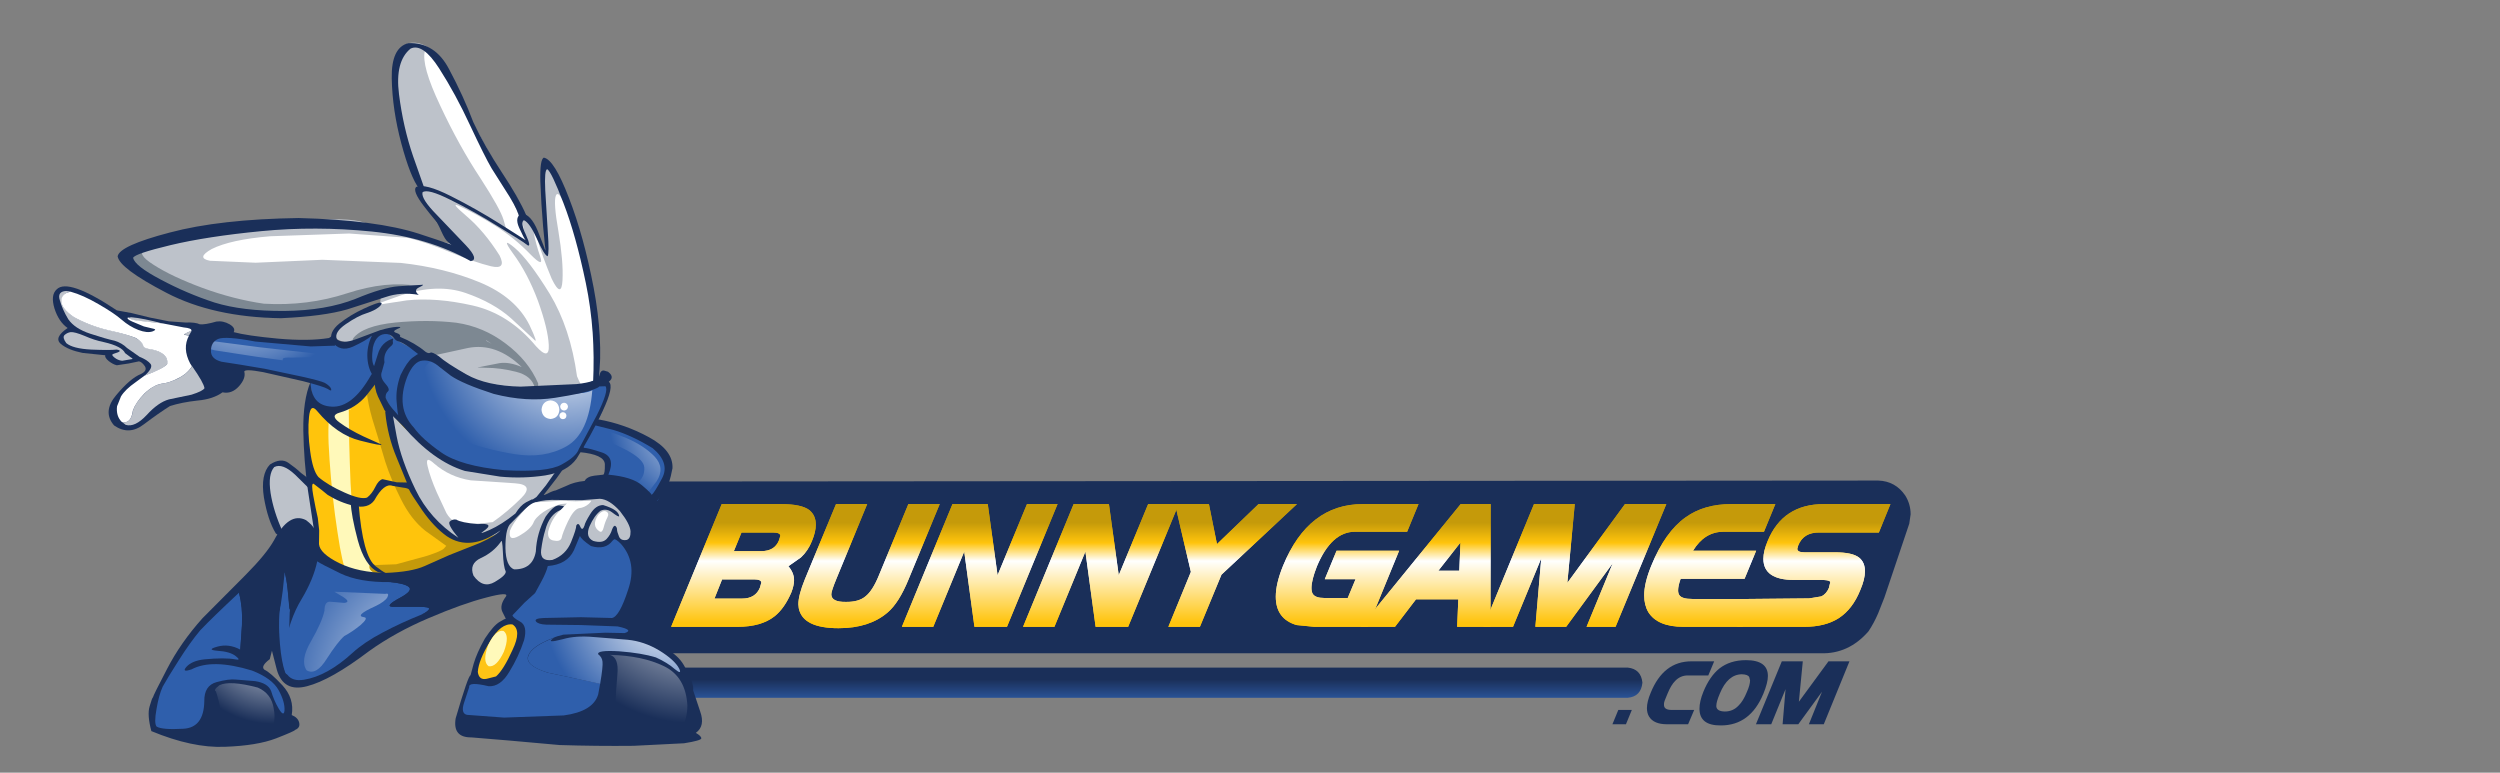 <?xml version="1.0" encoding="UTF-8" standalone="no"?>
<svg xmlns:xlink="http://www.w3.org/1999/xlink" height="197.05px" width="637.55px" xmlns="http://www.w3.org/2000/svg">
  <rect width="100%" height="100%" fill="#808080" stroke="none"/>
  <g transform="matrix(1.0, 0.0, 0.0, 1.0, 13.5, 10.85)">
    <use height="7.7" transform="matrix(1.0, 0.0, 0.0, 1.0, 154.75, 159.4)" width="250.6" xlink:href="#shape0"/>
    <use height="16.65" transform="matrix(1.0, 0.0, 0.0, 1.0, 397.7, 157.5)" width="60.45" xlink:href="#shape1"/>
    <use height="44.05" transform="matrix(1.0, 0.0, 0.0, 1.0, 120.95, 111.7)" width="352.8" xlink:href="#shape2"/>
    <use height="179.65" transform="matrix(1.0, 0.0, 0.0, 1.0, 0.0, 0.0)" width="165.55" xlink:href="#shape3"/>
    <use height="197.05" transform="matrix(1.0, 0.0, 0.0, 1.0, -13.5, -10.85)" width="637.55" xlink:href="#button0"/>
  </g>
  <defs>
    <g id="shape0" transform="matrix(1.0, 0.0, 0.0, 1.0, -154.75, -159.4)">
      <path d="M405.35 163.25 Q405.0 166.8 401.6 167.1 L158.45 167.1 Q155.1 166.8 154.75 163.25 155.1 159.75 158.45 159.4 L401.6 159.4 Q405.0 159.75 405.35 163.25" fill="url(#gradient0)" fill-rule="evenodd" stroke="none"/>
    </g>
    <linearGradient gradientTransform="matrix(0.0, -0.004, 0.004, 0.0, 280.05, 165.55)" gradientUnits="userSpaceOnUse" id="gradient0" spreadMethod="pad" x1="-819.2" x2="819.2">
      <stop offset="0.0" stop-color="#2f5fac"/>
      <stop offset="0.976" stop-color="#1a2f59"/>
    </linearGradient>
    <g id="shape1" transform="matrix(1.0, 0.0, 0.0, 1.0, 0.0, 0.0)">
      <path d="M3.45 16.35 L0.0 16.35 1.5 12.7 4.95 12.7 3.45 16.35" fill="#1a2f59" fill-rule="evenodd" stroke="none"/>
      <path d="M19.2 3.9 Q17.35 3.9 16.0 5.3 14.95 6.35 14.05 8.55 L13.5 9.9 Q13.1 10.8 13.15 11.35 13.1 12.7 15.1 12.7 L20.85 12.7 19.3 16.35 13.9 16.35 Q10.55 16.35 9.35 14.4 8.8 13.5 8.8 12.25 8.8 10.6 9.75 8.35 13.0 0.3 20.15 0.3 L25.95 0.3 24.45 3.9 19.2 3.9" fill="#1a2f59" fill-rule="evenodd" stroke="none"/>
      <path d="M33.0 3.6 Q29.4 3.65 27.4 8.5 26.5 10.6 26.5 11.6 L26.5 11.85 Q26.65 13.05 28.65 13.1 30.75 13.1 32.15 11.6 33.35 10.45 34.3 8.1 35.1 6.3 35.1 5.15 L34.9 4.35 Q34.6 3.65 33.0 3.6 M27.25 2.15 Q30.0 0.0 34.05 0.0 39.65 0.0 39.65 4.05 39.65 5.75 38.5 8.55 35.15 16.65 27.65 16.65 22.2 16.7 22.2 12.4 22.2 10.5 23.2 8.05 24.8 4.15 27.25 2.15" fill="#1a2f59" fill-rule="evenodd" stroke="none"/>
      <path d="M53.9 16.35 L50.1 16.35 53.45 8.05 47.4 16.35 43.4 16.35 44.15 7.4 40.5 16.35 36.6 16.35 43.2 0.3 48.55 0.3 47.55 10.6 55.1 0.3 60.45 0.3 53.9 16.35" fill="#1a2f59" fill-rule="evenodd" stroke="none"/>
    </g>
    <g id="shape2" transform="matrix(1.0, 0.0, 0.0, 1.0, 0.0, 0.0)">
      <path d="M351.45 3.85 Q352.8 6.05 352.8 8.6 L352.45 11.0 346.1 29.85 344.5 33.9 Q343.45 36.35 342.05 38.45 337.0 44.25 329.9 44.05 L0.0 44.05 8.6 25.25 22.65 0.25 344.55 0.0 Q348.95 0.15 351.45 3.85" fill="#1a2f59" fill-rule="evenodd" stroke="none"/>
      <path d="M72.6 15.45 Q71.6 17.95 69.8 19.6 L66.6 21.85 Q68.05 23.55 68.05 25.4 68.05 26.75 67.35 28.55 65.6 32.6 63.1 34.6 59.7 37.3 53.65 37.3 L36.7 37.3 49.6 6.0 64.65 6.0 Q69.9 6.0 71.9 7.5 73.6 8.85 73.6 11.25 73.6 13.05 72.6 15.45 M57.8 25.2 L49.7 25.2 47.75 30.1 54.8 30.1 Q58.2 30.1 59.35 27.3 L59.7 26.05 Q59.7 25.2 57.8 25.2 M62.65 13.25 L54.65 13.25 52.7 18.0 59.7 18.0 Q63.1 18.0 64.2 15.25 L64.55 14.1 Q64.55 13.25 62.65 13.25" fill="url(#gradient1)" fill-rule="evenodd" stroke="none"/>
      <path d="M97.2 6.0 L105.2 6.0 97.25 25.2 Q94.8 31.2 91.9 33.65 87.25 37.65 79.4 37.65 70.25 37.65 69.25 32.55 L69.15 31.55 Q69.15 29.25 70.8 25.2 L78.75 6.0 86.7 6.0 78.85 25.05 Q77.55 28.2 77.55 29.0 77.55 31.0 81.25 30.95 84.5 31.0 86.25 29.55 88.1 28.1 89.7 24.15 L97.2 6.0" fill="url(#gradient2)" fill-rule="evenodd" stroke="none"/>
      <path d="M127.45 6.0 L135.25 6.0 122.35 37.3 114.05 37.3 111.45 18.1 103.55 37.3 95.55 37.3 108.45 6.0 117.45 6.0 119.95 24.15 127.45 6.0" fill="url(#gradient3)" fill-rule="evenodd" stroke="none"/>
      <path d="M158.35 6.0 L166.15 6.0 153.25 37.3 144.95 37.3 142.35 18.1 134.45 37.3 126.45 37.3 139.35 6.0 148.35 6.0 150.85 24.15 158.35 6.0" fill="url(#gradient4)" fill-rule="evenodd" stroke="none"/>
      <path d="M196.3 6.0 L177.05 24.0 171.55 37.3 163.5 37.3 169.25 23.3 165.2 6.0 173.85 6.0 175.9 16.2 186.5 6.0 196.3 6.0" fill="url(#gradient5)" fill-rule="evenodd" stroke="none"/>
      <path d="M211.1 13.05 Q205.1 13.05 201.4 21.85 200.0 25.4 200.0 27.4 200.0 28.3 200.3 28.85 200.95 29.95 203.25 29.95 L209.25 29.95 211.25 25.15 203.4 25.15 206.4 17.9 222.35 17.9 214.4 37.3 200.7 37.3 196.2 36.85 Q190.9 35.3 190.9 29.6 190.9 26.3 192.75 21.75 199.2 6.0 213.1 6.0 L227.3 6.0 224.4 13.05 211.1 13.05" fill="url(#gradient6)" fill-rule="evenodd" stroke="none"/>
      <path d="M245.7 6.0 L245.65 37.3 237.15 37.3 237.45 30.3 226.65 30.3 221.3 37.3 212.55 37.3 238.05 6.0 245.7 6.0 M237.7 23.0 L238.0 15.8 232.35 23.0 237.7 23.0" fill="url(#gradient7)" fill-rule="evenodd" stroke="none"/>
      <path d="M290.5 6.0 L277.55 37.3 270.15 37.3 276.85 21.05 264.95 37.3 257.1 37.3 258.6 19.85 251.4 37.3 243.85 37.3 256.75 6.0 267.15 6.0 265.25 26.1 279.95 6.0 290.5 6.0" fill="url(#gradient8)" fill-rule="evenodd" stroke="none"/>
      <path d="M315.4 13.05 L305.1 13.05 Q300.25 13.05 297.3 17.9 L313.4 17.9 310.45 25.05 294.15 25.05 Q293.5 26.85 293.5 28.0 293.5 28.75 293.8 29.2 294.45 30.2 297.1 30.2 L312.85 30.2 309.95 37.3 294.85 37.3 Q288.25 37.3 285.9 33.55 284.85 31.75 284.85 29.3 284.85 26.15 286.65 21.75 290.2 13.05 295.45 9.35 300.15 6.0 307.05 6.0 L318.3 6.0 315.4 13.05" fill="url(#gradient9)" fill-rule="evenodd" stroke="none"/>
      <path d="M344.7 13.25 L329.5 13.25 Q325.5 13.2 324.15 16.5 L323.9 17.4 Q323.9 18.3 325.7 18.3 L333.45 18.3 Q337.95 18.3 339.65 19.65 341.15 20.85 341.15 23.15 341.15 25.15 339.95 27.95 338.0 32.8 334.45 35.1 331.0 37.3 325.7 37.3 L308.5 37.3 311.35 30.2 326.9 30.05 330.0 29.55 Q331.3 28.95 331.95 27.4 L332.3 25.95 332.25 25.75 Q331.85 25.35 330.05 25.35 L323.1 25.35 Q315.25 25.35 315.25 19.95 315.25 18.0 316.35 15.4 320.2 6.0 330.7 6.0 L347.65 6.0 344.7 13.25" fill="url(#gradient10)" fill-rule="evenodd" stroke="none"/>
    </g>
    <linearGradient gradientTransform="matrix(0.0, 0.016, -0.016, 0.0, 55.15, 23.85)" gradientUnits="userSpaceOnUse" id="gradient1" spreadMethod="pad" x1="-819.2" x2="819.2">
      <stop offset="0.0" stop-color="#c59a0a"/>
      <stop offset="0.196" stop-color="#ffc40c"/>
      <stop offset="0.373" stop-color="#ffffff"/>
      <stop offset="0.976" stop-color="#ffc40c"/>
    </linearGradient>
    <linearGradient gradientTransform="matrix(0.0, 0.016, -0.016, 0.0, 87.15, 23.85)" gradientUnits="userSpaceOnUse" id="gradient2" spreadMethod="pad" x1="-819.2" x2="819.2">
      <stop offset="0.0" stop-color="#c59a0a"/>
      <stop offset="0.196" stop-color="#ffc40c"/>
      <stop offset="0.373" stop-color="#ffffff"/>
      <stop offset="0.976" stop-color="#ffc40c"/>
    </linearGradient>
    <linearGradient gradientTransform="matrix(0.0, 0.016, -0.016, 0.0, 115.4, 23.85)" gradientUnits="userSpaceOnUse" id="gradient3" spreadMethod="pad" x1="-819.2" x2="819.2">
      <stop offset="0.0" stop-color="#c59a0a"/>
      <stop offset="0.196" stop-color="#ffc40c"/>
      <stop offset="0.373" stop-color="#ffffff"/>
      <stop offset="0.976" stop-color="#ffc40c"/>
    </linearGradient>
    <linearGradient gradientTransform="matrix(0.0, 0.016, -0.016, 0.0, 146.3, 23.85)" gradientUnits="userSpaceOnUse" id="gradient4" spreadMethod="pad" x1="-819.2" x2="819.2">
      <stop offset="0.0" stop-color="#c59a0a"/>
      <stop offset="0.196" stop-color="#ffc40c"/>
      <stop offset="0.373" stop-color="#ffffff"/>
      <stop offset="0.976" stop-color="#ffc40c"/>
    </linearGradient>
    <linearGradient gradientTransform="matrix(0.0, 0.016, -0.016, 0.0, 179.9, 23.85)" gradientUnits="userSpaceOnUse" id="gradient5" spreadMethod="pad" x1="-819.2" x2="819.2">
      <stop offset="0.0" stop-color="#c59a0a"/>
      <stop offset="0.196" stop-color="#ffc40c"/>
      <stop offset="0.373" stop-color="#ffffff"/>
      <stop offset="0.976" stop-color="#ffc40c"/>
    </linearGradient>
    <linearGradient gradientTransform="matrix(0.0, 0.016, -0.016, 0.0, 209.1, 23.85)" gradientUnits="userSpaceOnUse" id="gradient6" spreadMethod="pad" x1="-819.2" x2="819.2">
      <stop offset="0.0" stop-color="#c59a0a"/>
      <stop offset="0.196" stop-color="#ffc40c"/>
      <stop offset="0.373" stop-color="#ffffff"/>
      <stop offset="0.976" stop-color="#ffc40c"/>
    </linearGradient>
    <linearGradient gradientTransform="matrix(0.0, 0.016, -0.016, 0.0, 229.1, 23.85)" gradientUnits="userSpaceOnUse" id="gradient7" spreadMethod="pad" x1="-819.2" x2="819.2">
      <stop offset="0.0" stop-color="#c59a0a"/>
      <stop offset="0.196" stop-color="#ffc40c"/>
      <stop offset="0.373" stop-color="#ffffff"/>
      <stop offset="0.976" stop-color="#ffc40c"/>
    </linearGradient>
    <linearGradient gradientTransform="matrix(0.0, 0.016, -0.016, 0.0, 267.15, 23.85)" gradientUnits="userSpaceOnUse" id="gradient8" spreadMethod="pad" x1="-819.2" x2="819.2">
      <stop offset="0.0" stop-color="#c59a0a"/>
      <stop offset="0.196" stop-color="#ffc40c"/>
      <stop offset="0.373" stop-color="#ffffff"/>
      <stop offset="0.976" stop-color="#ffc40c"/>
    </linearGradient>
    <linearGradient gradientTransform="matrix(0.0, 0.016, -0.016, 0.0, 301.6, 23.85)" gradientUnits="userSpaceOnUse" id="gradient9" spreadMethod="pad" x1="-819.2" x2="819.2">
      <stop offset="0.0" stop-color="#c59a0a"/>
      <stop offset="0.196" stop-color="#ffc40c"/>
      <stop offset="0.373" stop-color="#ffffff"/>
      <stop offset="0.976" stop-color="#ffc40c"/>
    </linearGradient>
    <linearGradient gradientTransform="matrix(0.0, 0.016, -0.016, 0.0, 328.1, 23.85)" gradientUnits="userSpaceOnUse" id="gradient10" spreadMethod="pad" x1="-819.2" x2="819.2">
      <stop offset="0.0" stop-color="#c59a0a"/>
      <stop offset="0.196" stop-color="#ffc40c"/>
      <stop offset="0.373" stop-color="#ffffff"/>
      <stop offset="0.976" stop-color="#ffc40c"/>
    </linearGradient>
    <g id="shape3" transform="matrix(1.0, 0.0, 0.0, 1.0, 0.0, 0.0)">
      <path d="M131.5 41.5 Q134.95 50.85 137.6 63.25 140.2 75.7 139.2 85.95 135.15 88.7 129.15 89.35 123.15 89.95 118.4 89.6 L113.4 89.15 95.0 78.9 86.8 75.5 84.6 73.45 Q84.15 73.85 79.7 75.5 75.2 77.25 72.45 75.65 71.2 74.25 73.95 72.05 76.7 69.9 79.9 68.15 L83.45 66.35 83.75 63.75 77.2 66.1 Q70.95 68.2 62.7 69.55 54.45 70.9 48.2 68.8 L29.6 61.35 19.8 57.35 18.55 53.15 Q24.3 51.3 37.25 49.05 50.3 46.7 62.8 45.55 75.3 44.4 79.5 45.95 83.4 47.65 89.15 48.95 L99.5 50.95 104.35 51.65 100.3 47.2 95.95 42.0 Q92.25 37.45 93.3 37.25 94.1 36.95 91.4 28.75 88.75 20.5 87.35 11.55 86.0 2.6 90.65 0.15 94.25 -0.55 97.1 2.55 99.9 5.7 101.55 9.15 L103.25 12.9 106.5 19.35 113.1 31.6 Q116.6 37.9 118.1 39.15 L119.55 42.15 120.7 44.2 125.65 53.1 125.3 47.1 Q125.05 41.55 125.15 36.25 125.3 30.9 126.55 31.15 128.05 32.2 131.5 41.5" fill="#bdc2ca" fill-rule="evenodd" stroke="none"/>
      <path d="M128.9 48.1 Q127.6 40.75 128.25 39.05 128.9 37.35 131.4 42.75 135.15 51.4 136.5 61.6 137.85 71.75 137.9 79.1 L137.9 86.85 136.75 88.6 Q135.6 89.8 133.65 85.1 131.95 72.8 126.7 64.1 121.35 55.4 117.75 52.35 114.05 49.25 117.3 53.75 121.05 58.8 123.7 65.9 126.25 73.0 126.45 77.15 126.65 81.25 123.2 77.45 116.3 69.15 107.0 67.05 97.7 64.95 90.25 65.75 L81.4 67.1 88.8 64.45 Q98.05 61.4 105.2 63.85 112.3 66.3 116.8 70.3 L122.65 75.7 Q123.95 77.2 121.55 72.1 118.0 64.95 108.85 61.15 99.75 57.4 88.75 56.2 L68.7 55.4 51.7 56.15 40.05 55.65 Q36.4 54.95 40.5 52.65 45.3 50.25 55.4 49.4 L75.55 48.7 90.5 49.8 Q95.15 50.9 101.4 53.5 107.6 56.05 111.7 57.05 115.75 58.0 113.9 54.3 110.0 48.1 105.4 44.2 100.75 40.25 104.05 41.9 108.15 43.8 112.9 46.8 117.7 49.8 121.8 54.05 125.35 57.65 124.25 54.55 123.15 51.35 122.65 48.65 122.65 46.8 123.65 50.5 124.7 54.25 127.2 60.25 129.7 65.4 129.95 60.6 130.2 55.9 128.9 48.1" fill="#ffffff" fill-rule="evenodd" stroke="none"/>
      <path d="M93.1 62.1 L91.45 61.95 Q90.3 61.95 90.85 62.5 87.6 63.15 83.95 64.45 80.3 66.0 72.55 67.7 64.75 69.4 53.5 69.55 41.6 68.9 31.05 63.05 20.5 57.25 19.6 54.3 19.75 52.85 21.8 52.15 23.8 51.45 25.0 51.65 26.2 51.75 23.6 52.7 21.1 53.8 25.7 56.7 30.25 59.65 38.2 62.6 46.15 65.5 53.8 66.6 64.9 67.25 75.0 63.95 85.1 60.65 93.1 62.1" fill="#7d8892" fill-rule="evenodd" stroke="none"/>
      <path d="M115.5 76.8 Q121.25 81.1 123.75 86.95 L123.65 89.95 Q123.5 92.3 122.9 88.1 122.15 84.95 118.05 83.95 113.95 82.95 110.6 82.95 107.3 82.9 108.8 82.75 L113.95 81.75 Q116.4 81.4 119.55 82.75 113.05 76.45 105.8 77.9 L96.65 79.9 92.15 79.85 86.4 79.45 Q84.05 79.05 86.35 78.05 L82.25 77.05 Q80.15 76.4 79.35 75.6 75.7 76.9 76.6 75.4 79.05 72.25 87.3 71.4 95.55 70.6 102.85 71.45 109.8 72.45 115.5 76.8 M111.9 76.85 L110.65 76.0 110.4 76.0 111.9 76.85" fill="#7d8892" fill-rule="evenodd" stroke="none"/>
      <path d="M58.8 126.3 Q56.4 122.6 55.05 115.65 53.75 108.75 56.8 107.4 60.05 107.1 62.0 109.45 63.95 111.8 66.4 112.55 68.65 113.65 67.85 118.75 L66.7 124.6 64.7 126.3 58.8 126.3" fill="#bdc2ca" fill-rule="evenodd" stroke="none"/>
      <path d="M114.75 122.85 L114.75 124.8 110.2 127.6 Q110.2 127.85 104.75 130.6 99.35 133.35 88.75 135.5 78.15 136.85 72.8 133.55 67.4 130.15 67.6 128.75 67.8 127.7 67.5 124.0 67.2 120.3 66.2 116.65 65.45 113.95 64.9 107.75 64.4 101.6 64.55 96.45 64.65 91.35 65.9 91.8 69.8 96.3 74.7 93.1 79.6 89.9 82.05 85.5 L114.75 122.85" fill="#ffc40c" fill-rule="evenodd" stroke="none"/>
      <path d="M75.45 93.45 Q75.45 101.3 75.9 112.4 76.4 123.45 79.95 130.45 83.2 136.45 80.1 136.5 76.95 136.6 74.9 134.95 73.85 133.55 72.55 124.75 71.2 116.0 70.55 106.55 69.85 97.15 70.75 93.85 72.3 90.25 74.1 91.75 L76.05 93.75 75.45 93.45" fill="#fff9ba" fill-rule="evenodd" stroke="none"/>
      <path d="M80.0 88.95 L82.85 85.25 88.9 92.45 100.45 106.15 107.1 114.3 111.2 120.1 114.7 124.8 112.15 126.95 Q109.6 128.95 105.15 130.4 100.35 131.95 94.25 134.2 88.1 136.4 84.2 136.05 80.75 135.2 80.7 133.8 80.65 132.4 82.25 133.25 L87.55 133.05 95.4 130.9 Q99.2 129.65 99.75 129.0 L100.3 128.35 94.95 124.5 Q91.3 121.6 88.75 116.45 86.2 111.4 84.75 106.9 L83.1 101.35 81.45 96.0 Q80.35 92.15 80.0 88.95" fill="#c59a0a" fill-rule="evenodd" stroke="none"/>
      <path d="M128.3 89.1 Q133.8 89.05 135.45 87.6 137.1 86.1 140.25 85.9 142.45 86.1 141.4 90.15 140.35 94.15 137.7 99.05 135.1 103.95 132.55 106.8 129.85 109.4 123.45 109.75 L110.7 109.15 Q104.35 108.25 101.8 107.1 98.0 104.95 92.85 100.1 L86.65 94.0 Q85.85 93.1 84.85 90.9 83.9 88.65 83.75 87.45 83.65 86.6 82.85 85.55 82.0 84.5 81.4 81.95 80.75 79.05 81.35 76.55 81.9 74.0 84.7 73.45 L86.9 75.5 89.65 77.0 Q92.1 78.35 94.1 79.3 97.35 80.2 98.6 81.15 99.75 82.15 102.7 84.05 L106.0 86.15 114.15 87.5 128.3 89.1" fill="#2f5fac" fill-rule="evenodd" stroke="none"/>
      <path d="M131.0 89.6 Q136.2 89.55 137.55 88.65 136.7 99.7 131.0 102.95 125.25 106.2 117.65 104.95 110.0 103.7 103.3 101.1 94.0 97.05 93.6 90.35 93.15 83.55 96.35 81.25 L99.85 83.4 Q103.35 85.35 109.3 87.25 113.45 88.45 119.6 89.05 L131.0 89.6" fill="url(#gradient11)" fill-rule="evenodd" stroke="none"/>
      <path d="M156.45 111.25 Q154.8 116.4 154.05 116.9 L148.7 117.2 Q143.85 117.45 140.15 116.5 136.45 115.55 139.5 112.1 142.75 108.55 141.25 106.8 139.75 104.95 137.1 104.35 L134.15 103.75 138.0 96.35 141.1 97.2 Q144.35 98.15 151.55 101.85 158.1 106.15 156.45 111.25" fill="#2f5fac" fill-rule="evenodd" stroke="none"/>
      <path d="M145.8 103.7 Q138.55 100.25 137.6 99.55 136.6 98.75 137.05 98.9 L138.15 98.35 Q141.65 98.95 146.2 100.85 150.75 102.8 153.45 105.6 156.15 108.5 153.95 111.9 150.55 116.5 150.15 115.7 149.8 114.9 150.0 114.45 L147.7 113.3 149.5 111.85 Q150.95 110.5 150.8 108.3 150.6 106.15 145.8 103.7" fill="url(#gradient12)" fill-rule="evenodd" stroke="none"/>
      <path d="M78.7 76.1 L82.1 74.45 81.35 81.95 82.1 85.6 78.3 89.65 Q74.8 93.25 70.75 93.95 67.1 93.65 66.3 90.35 65.5 87.05 65.7 86.55 L62.0 85.5 55.75 84.0 47.65 83.1 Q42.45 82.55 39.9 81.5 38.0 80.05 39.9 77.1 41.75 74.2 45.35 74.45 L58.3 75.85 71.9 76.65 78.7 76.1" fill="#2f5fac" fill-rule="evenodd" stroke="none"/>
      <path d="M67.15 80.2 L60.95 80.35 Q58.75 80.25 58.65 80.65 58.5 81.05 58.65 81.05 L51.75 80.1 41.3 78.5 Q37.85 77.7 38.2 76.7 38.6 75.7 40.8 76.15 L52.65 77.7 67.75 79.4 Q70.45 79.95 67.15 80.2" fill="url(#gradient13)" fill-rule="evenodd" stroke="none"/>
      <path d="M120.05 109.75 L128.05 109.55 Q129.05 109.95 126.95 112.2 124.9 114.45 124.3 115.55 123.95 116.4 122.65 117.15 L120.6 118.35 118.2 120.9 116.5 122.95 Q116.6 123.15 114.15 124.8 111.7 126.5 105.05 127.15 100.1 126.75 95.85 120.85 91.6 114.9 88.85 107.6 86.1 100.3 85.65 95.75 L85.6 94.95 85.6 93.8 89.35 98.0 94.45 102.7 Q99.35 107.0 106.5 108.75 L120.05 109.75" fill="#bdc2ca" fill-rule="evenodd" stroke="none"/>
      <path d="M117.85 112.4 Q122.85 112.75 119.45 116.15 116.0 119.6 112.15 122.3 L109.4 122.6 105.1 122.85 Q102.05 122.9 100.35 120.0 L97.9 114.75 Q96.2 110.85 95.55 108.05 94.85 105.2 97.2 107.35 101.15 110.8 106.55 111.65 L117.85 112.4" fill="#ffffff" fill-rule="evenodd" stroke="none"/>
      <path d="M109.15 34.8 Q103.55 26.35 98.75 16.05 93.9 5.85 94.85 2.15 95.95 0.65 99.2 6.25 102.5 11.75 105.65 18.45 L109.7 27.1 113.8 34.0 Q116.7 38.65 118.7 43.8 L119.5 44.85 121.0 51.7 115.5 47.75 Q115.75 47.9 114.9 45.15 114.05 42.4 109.15 34.8" fill="#ffffff" fill-rule="evenodd" stroke="none"/>
      <path d="M101.1 130.7 L108.8 127.65 Q112.9 125.8 114.15 124.4 106.45 129.9 100.45 125.9 97.15 123.55 94.15 119.25 91.15 114.9 90.85 114.05 90.65 113.65 89.25 113.5 L86.6 113.05 Q84.45 112.25 81.95 116.75 80.35 118.95 76.8 118.15 73.25 117.35 70.05 115.35 L68.65 114.2 66.45 112.5 Q65.8 112.35 66.4 115.6 67.0 118.9 67.55 121.25 L67.9 124.45 67.85 127.9 Q68.05 130.3 73.0 132.75 77.9 135.15 84.9 135.25 91.45 135.0 94.8 133.5 L101.1 130.7 M163.95 176.05 Q165.35 176.85 165.35 177.45 165.3 178.0 160.95 178.7 L148.05 179.35 Q138.65 179.45 129.2 179.15 L116.35 178.0 106.7 177.2 Q101.9 177.25 102.7 172.35 105.9 161.4 106.5 161.35 L107.3 158.4 Q108.1 155.65 110.15 152.0 112.35 148.65 113.9 147.75 115.3 146.9 115.5 146.95 L114.6 145.15 Q113.85 143.5 115.5 141.3 116.45 139.95 110.45 141.55 104.45 143.1 95.9 146.75 87.3 150.4 80.55 155.25 70.85 162.6 64.8 164.15 58.75 165.75 57.1 159.95 L55.85 155.1 55.3 157.25 Q52.85 159.1 53.95 159.95 55.4 160.6 58.5 163.9 61.6 167.25 60.9 171.5 62.5 172.15 62.8 173.45 63.1 174.75 61.75 175.3 61.65 175.6 56.9 177.45 52.1 179.3 43.85 179.6 35.6 179.95 25.1 175.6 24.0 171.5 24.65 169.3 25.3 167.05 25.5 167.0 25.6 166.45 29.1 159.75 32.55 153.05 38.15 146.8 L49.2 135.7 Q54.45 130.4 56.4 126.9 60.25 119.6 64.55 121.8 66.25 123.1 66.5 123.85 L65.0 114.0 Q64.0 106.8 63.85 99.0 63.75 91.15 65.7 86.55 65.85 92.6 71.1 92.85 76.4 93.15 81.1 84.85 82.75 82.35 82.7 82.95 L82.65 84.3 82.65 86.55 79.9 90.05 Q77.25 93.2 73.05 94.4 70.6 95.1 73.1 96.9 75.6 98.75 79.2 100.45 L83.75 102.5 Q84.15 103.0 78.3 101.5 72.45 100.05 67.4 94.0 65.65 91.85 65.3 95.5 64.9 99.25 65.6 104.2 66.25 109.15 67.7 110.8 70.15 112.9 74.35 114.75 78.45 116.6 80.1 116.05 81.35 115.1 82.2 113.35 83.05 111.6 84.05 111.35 L87.7 112.15 90.25 112.2 87.65 105.85 Q85.35 100.4 84.75 94.3 84.9 92.45 85.7 93.05 L86.6 94.0 Q86.5 94.4 87.65 100.4 88.8 106.45 92.45 114.0 96.1 121.55 103.4 126.3 100.5 122.8 101.2 122.15 101.9 121.5 102.85 121.65 104.1 122.45 108.35 122.8 112.95 122.45 109.75 124.65 108.3 125.65 111.35 124.3 114.4 122.95 117.95 120.1 119.2 118.05 120.65 117.25 L122.15 116.5 Q122.2 116.7 123.3 115.9 L125.7 112.95 128.1 109.55 Q129.9 107.7 130.65 108.0 L128.45 111.1 125.4 115.05 Q124.75 115.7 126.1 115.05 127.4 114.35 128.25 114.2 L130.95 113.05 Q132.95 112.05 135.6 111.8 136.15 110.7 138.1 110.45 L140.35 110.2 Q140.8 109.95 140.75 107.5 140.6 105.05 134.3 104.45 134.2 103.45 134.75 102.85 L135.4 102.2 Q134.9 102.55 135.4 103.35 136.6 103.4 140.05 104.55 143.55 105.75 141.65 110.2 147.7 110.75 150.2 112.9 152.75 115.05 152.65 115.35 153.3 115.0 155.35 111.1 157.4 107.2 152.95 103.45 147.55 100.15 142.95 98.8 L138.0 97.55 139.1 96.1 Q145.85 97.3 152.0 100.65 158.2 104.0 158.0 108.55 157.2 112.95 155.75 114.95 L154.05 116.9 Q154.35 117.1 154.9 118.85 155.45 120.6 152.65 121.25 152.4 124.45 150.6 124.8 L148.55 124.9 148.4 126.25 Q148.15 127.4 146.85 127.75 149.65 130.45 149.25 135.2 148.85 139.9 147.45 143.8 L145.9 147.95 147.5 148.35 Q148.85 148.9 148.25 151.35 158.1 154.0 160.85 158.7 163.6 163.45 163.25 165.15 L165.05 170.55 Q166.4 174.3 163.95 176.05" fill="#1a2f59" fill-rule="evenodd" stroke="none"/>
      <path d="M124.3 35.45 Q124.15 29.75 125.2 29.35 127.85 29.85 131.6 39.65 135.4 49.45 137.9 62.55 140.35 75.65 139.2 85.95 L138.45 86.9 Q137.8 87.7 137.75 86.8 138.45 73.65 135.9 61.35 133.35 49.1 130.2 40.95 127.1 32.85 126.05 32.3 125.3 32.45 125.55 37.65 L126.2 48.35 Q126.6 53.75 126.15 54.5 125.3 54.25 123.45 50.1 121.6 45.95 120.1 45.3 119.15 45.85 120.65 49.1 122.1 52.35 120.95 51.65 119.5 50.5 113.45 46.85 107.45 43.1 101.45 40.15 95.5 37.15 94.25 38.2 93.85 39.85 97.85 43.9 L105.3 51.7 Q108.75 55.35 106.55 55.75 95.75 49.65 81.35 48.2 66.95 46.75 53.1 48.1 39.25 49.45 30.05 51.65 20.85 53.85 20.45 54.9 20.85 56.95 27.5 60.45 34.15 64.0 41.2 66.3 48.3 68.5 59.0 68.45 69.65 68.35 77.2 65.35 84.15 62.45 88.1 62.15 L93.85 61.8 Q95.1 61.6 93.45 62.4 91.8 63.15 93.3 64.35 88.75 63.55 84.85 64.9 L75.05 68.05 Q69.05 69.8 58.15 70.3 40.85 70.05 28.9 63.8 16.9 57.55 16.5 54.5 17.0 51.8 29.8 48.45 42.55 45.05 62.65 44.75 82.5 45.25 93.3 48.75 103.15 51.95 104.2 52.65 L100.75 49.0 Q97.45 45.45 94.55 41.65 91.65 37.85 92.6 36.85 94.8 35.8 101.45 39.15 108.1 42.5 114.1 46.3 L120.55 50.4 Q120.15 50.0 118.9 47.25 117.65 44.45 119.55 43.6 121.85 43.75 123.65 48.05 L125.6 53.05 125.0 46.9 Q124.5 41.15 124.3 35.45" fill="#1a2f59" fill-rule="evenodd" stroke="none"/>
      <path d="M93.15 79.45 L91.0 77.8 Q89.05 76.4 88.1 76.2 87.4 76.05 86.9 75.3 86.35 74.55 85.25 74.35 82.45 74.1 81.6 77.75 81.1 81.3 81.9 82.5 L82.85 79.5 Q83.75 76.35 86.85 75.45 86.6 75.9 86.7 76.45 86.85 76.95 86.0 77.6 84.2 79.25 84.55 81.55 L83.9 83.9 Q83.3 85.3 84.7 86.9 86.05 88.4 85.45 88.95 84.75 89.55 84.85 90.6 85.35 91.9 86.6 93.4 L88.1 95.1 Q87.9 94.85 87.65 91.65 87.35 88.4 88.65 84.8 90.25 81.5 91.65 80.4 93.1 79.35 93.15 79.45 M141.75 86.5 Q143.2 87.6 140.2 93.95 137.2 100.3 133.55 106.1 131.15 109.5 125.5 110.4 119.85 111.25 114.05 110.7 L105.05 109.25 Q96.95 106.75 89.35 97.9 85.5 93.95 85.05 94.0 84.6 94.05 84.4 93.4 L82.9 90.3 Q81.95 88.25 82.0 85.5 80.4 83.5 80.2 80.5 80.0 77.5 81.35 74.75 79.85 76.0 76.5 77.55 73.15 79.05 71.15 76.2 70.25 73.95 73.05 71.65 75.85 69.45 79.2 67.9 82.55 66.35 83.45 66.3 84.3 66.4 83.2 67.4 82.05 68.35 80.05 69.0 77.75 69.7 74.7 71.8 71.65 73.9 72.4 75.65 73.8 76.95 77.3 75.65 L83.45 73.35 Q86.05 72.6 87.75 72.5 89.4 72.45 87.8 73.05 86.35 73.7 87.6 74.05 88.8 74.45 88.5 75.05 92.4 76.65 95.0 78.85 95.8 79.4 96.25 79.1 96.65 78.8 98.4 80.0 100.3 81.7 105.45 84.65 110.6 87.55 119.25 87.75 L133.55 87.1 Q139.0 86.5 139.35 84.95 139.65 83.5 140.55 83.65 L141.55 83.95 Q143.35 85.3 141.75 86.5 M140.9 87.65 L139.35 87.7 Q139.1 88.05 137.5 88.6 135.35 89.45 128.05 90.6 120.75 91.75 112.4 89.6 104.5 87.05 101.45 84.95 L98.55 82.7 Q96.55 80.9 94.3 81.1 92.0 81.25 90.35 85.25 87.3 93.15 92.05 98.2 94.1 101.1 99.05 104.55 104.0 108.0 115.05 109.05 126.05 109.7 129.75 107.6 133.5 105.55 134.1 103.7 L138.7 95.05 Q141.85 88.7 140.9 87.65" fill="#1a2f59" fill-rule="evenodd" stroke="none"/>
      <path d="M98.5 6.6 Q94.3 0.05 91.2 1.55 87.2 4.8 88.25 13.15 89.3 21.55 91.85 29.0 L94.65 36.95 93.35 37.2 Q91.15 34.3 88.85 25.75 86.55 17.15 86.4 9.15 86.25 1.25 90.65 0.15 97.4 -0.1 101.0 6.75 104.7 13.65 107.2 20.3 110.15 26.55 114.5 33.15 118.85 39.7 120.75 44.15 L119.8 45.0 Q119.0 45.65 118.9 44.6 118.75 43.15 116.5 39.4 L111.85 32.05 Q110.15 29.15 106.4 21.15 102.7 13.15 98.5 6.6" fill="#1a2f59" fill-rule="evenodd" stroke="none"/>
      <path d="M96.6 43.6 L100.3 47.55 104.35 51.65 Q105.3 52.6 104.5 53.8 103.85 53.9 102.65 52.6 L100.7 50.8 Q100.05 50.35 99.05 48.15 98.1 45.95 96.6 43.6" fill="#1a2f59" fill-rule="evenodd" stroke="none"/>
      <path d="M70.4 75.35 L71.65 74.5 71.95 77.3 65.75 77.5 51.6 76.25 Q44.0 74.8 42.1 75.6 40.3 76.4 40.3 78.6 40.25 80.7 43.0 81.4 L47.8 82.15 54.05 83.2 63.5 85.2 Q68.2 86.25 69.35 86.8 70.75 87.65 70.95 88.35 71.15 89.1 70.1 88.35 69.0 87.7 63.75 86.35 L53.6 84.05 Q48.75 83.15 48.8 83.95 49.25 85.6 47.45 87.65 45.6 89.7 43.25 89.2 40.85 90.95 36.85 91.3 32.8 91.75 29.85 92.7 27.05 94.45 23.2 97.35 19.4 100.3 15.6 97.65 12.55 94.15 16.15 89.9 19.75 85.6 22.4 84.55 24.15 83.7 23.45 82.55 22.7 81.45 21.95 81.3 L19.3 81.85 16.3 82.3 Q15.35 82.1 14.25 81.25 13.15 80.35 13.35 79.75 L7.55 79.15 Q3.85 78.4 2.0 76.85 0.15 75.25 3.75 72.8 1.5 71.25 0.4 67.85 -0.65 64.4 0.95 62.95 3.85 60.0 16.3 68.3 L20.1 69.0 24.8 70.15 29.6 71.1 33.8 71.4 Q36.35 71.3 37.45 71.85 38.75 72.0 41.7 71.15 43.4 70.9 45.05 71.85 46.65 72.8 46.1 73.85 49.35 74.75 57.3 75.5 65.2 76.2 70.4 75.35" fill="#1a2f59" fill-rule="evenodd" stroke="none"/>
      <path d="M65.35 113.75 L61.75 110.2 Q58.55 107.2 56.45 108.25 54.8 110.05 55.5 114.85 56.25 119.6 58.6 124.75 58.6 126.35 57.8 125.85 L56.85 125.2 Q54.8 121.85 53.8 116.0 52.9 110.15 55.35 107.6 58.1 105.85 60.0 107.15 61.95 108.5 63.25 109.75 L64.9 111.0 65.35 113.75" fill="#1a2f59" fill-rule="evenodd" stroke="none"/>
      <path d="M75.95 117.25 L76.65 116.9 Q77.35 116.65 77.95 117.55 79.0 131.1 82.35 133.6 85.65 136.15 86.15 135.5 86.35 135.6 86.15 135.8 L82.9 135.05 Q79.5 133.35 77.75 126.95 76.05 120.55 75.95 117.25" fill="#1a2f59" fill-rule="evenodd" stroke="none"/>
      <path d="M152.95 118.3 Q153.25 120.1 152.6 119.95 L151.8 119.75 150.85 122.4 Q149.9 124.55 147.6 122.1 L143.8 117.05 Q142.2 114.95 139.7 114.8 L134.1 115.7 Q131.25 116.45 128.95 115.25 129.9 114.65 133.4 113.4 136.95 112.15 139.55 112.1 142.15 112.1 146.45 113.25 150.75 114.4 152.95 118.3" fill="#1a2f59" fill-rule="evenodd" stroke="none"/>
      <path d="M144.35 125.95 Q143.85 124.75 143.85 124.15 143.85 123.65 143.45 123.3 143.05 123.0 142.6 124.15 142.2 125.55 141.15 126.65 140.05 127.75 137.8 127.1 135.7 126.1 136.85 123.35 138.05 120.6 139.65 119.4 141.15 118.7 142.65 119.85 144.2 121.05 144.4 120.8 144.3 119.15 140.3 117.95 138.45 117.95 137.05 120.2 135.65 122.45 135.55 123.2 135.05 124.6 134.55 123.6 134.0 122.2 133.45 123.2 133.5 124.0 132.15 127.35 130.8 130.7 127.35 131.95 124.15 132.4 124.5 129.4 124.9 126.4 125.55 124.35 126.55 120.4 129.45 119.2 131.6 118.35 129.45 118.1 128.0 117.6 125.65 120.9 123.35 125.15 123.15 129.8 122.35 134.4 117.6 134.35 115.5 133.55 115.4 128.95 115.35 124.4 116.5 122.9 L119.35 120.0 Q121.05 118.25 123.15 117.25 125.35 116.5 128.9 116.65 L134.85 116.7 139.45 116.35 Q141.85 116.45 144.6 119.5 147.2 122.8 147.3 124.65 147.35 126.55 146.3 126.85 144.8 127.1 144.35 125.95" fill="#bdc2ca" fill-rule="evenodd" stroke="none"/>
      <path d="M114.2 127.35 Q114.6 126.25 114.75 130.0 114.9 133.75 115.45 134.8 115.75 135.75 112.7 137.55 109.65 139.35 107.25 135.95 106.05 132.9 109.15 131.45 112.25 130.05 114.2 127.35" fill="#bdc2ca" fill-rule="evenodd" stroke="none"/>
      <path d="M113.0 161.65 L110.65 162.25 Q108.65 162.7 108.35 160.5 108.55 157.5 111.45 152.75 114.25 148.0 117.2 148.4 119.6 149.9 117.2 154.9 114.9 160.0 113.0 161.65" fill="#fec416" fill-rule="evenodd" stroke="none"/>
      <path d="M42.95 73.8 Q40.55 74.0 39.55 75.75 38.55 77.6 38.75 78.9 38.8 80.2 40.15 81.7 41.55 83.3 45.65 83.7 49.35 84.7 46.05 87.3 42.75 89.85 38.75 85.7 35.45 80.9 35.45 78.7 35.4 76.5 36.05 75.5 36.5 74.3 38.0 73.3 39.5 72.25 41.8 72.7 43.95 73.25 43.55 73.5 L42.95 73.8" fill="#1a2f59" fill-rule="evenodd" stroke="none"/>
      <path d="M19.8 80.25 Q20.65 80.75 20.05 80.75 L17.65 81.15 Q16.55 81.05 15.65 80.3 14.7 79.55 15.55 79.35 18.15 78.6 16.25 78.3 14.5 78.5 9.75 78.3 5.05 78.05 3.4 76.65 2.35 75.2 2.95 74.6 3.6 74.0 4.5 73.85 5.5 73.75 8.05 74.8 10.5 75.9 13.0 76.4 17.6 77.45 18.4 79.2 L19.8 80.25" fill="#bdc2ca" fill-rule="evenodd" stroke="none"/>
      <path d="M28.15 71.7 L21.55 71.0 Q19.9 70.75 19.15 70.2 L19.95 70.05 Q23.0 70.3 28.15 71.7" fill="#bdc2ca" fill-rule="evenodd" stroke="none"/>
      <path d="M24.85 81.9 Q24.0 80.9 22.1 80.15 L18.9 77.9 Q17.65 76.65 15.75 76.05 13.45 75.55 9.5 74.25 5.55 72.95 3.9 70.55 2.35 67.95 1.75 65.7 1.05 63.5 3.35 63.35 L4.6 63.5 Q2.3 63.9 2.25 65.9 2.15 67.85 5.5 70.05 9.6 72.3 14.35 73.35 19.15 74.45 21.3 75.45 22.95 76.5 23.05 77.25 23.2 78.0 25.25 78.2 29.55 79.25 29.2 81.9 28.45 83.1 23.4 84.95 25.7 82.85 24.85 81.9" fill="#bdc2ca" fill-rule="evenodd" stroke="none"/>
      <path d="M33.7 74.2 L35.35 73.45 35.3 73.65 34.7 74.7 33.95 74.55 Q33.05 74.55 33.7 74.2" fill="#bdc2ca" fill-rule="evenodd" stroke="none"/>
      <path d="M35.5 82.55 Q38.45 86.75 38.65 88.15 38.2 88.9 35.35 89.8 L29.6 91.0 Q26.85 91.75 23.9 95.0 20.9 98.2 18.55 97.5 L17.6 96.75 Q19.9 97.4 20.45 93.75 21.2 91.65 23.4 89.5 25.55 87.35 27.8 87.0 29.75 86.75 32.05 85.6 34.35 84.4 35.5 82.55" fill="#bdc2ca" fill-rule="evenodd" stroke="none"/>
      <path d="M33.35 72.65 Q35.5 72.85 35.3 73.5 34.35 73.9 33.7 74.25 33.05 74.6 33.9 74.6 L34.7 74.75 Q32.95 77.95 35.0 81.85 L35.45 82.55 Q34.3 84.45 31.95 85.6 29.7 86.8 27.7 87.0 25.5 87.4 23.3 89.55 21.15 91.75 20.4 93.8 19.9 97.4 17.55 96.75 16.05 95.25 16.35 92.75 L17.35 90.25 Q18.45 88.45 21.05 86.65 L23.35 84.95 Q28.4 83.05 29.15 81.95 29.5 79.2 25.15 78.25 23.15 78.05 23.0 77.3 22.85 76.5 21.25 75.4 19.05 74.45 14.25 73.4 9.5 72.3 5.4 70.05 2.1 67.85 2.15 65.85 2.2 63.9 4.55 63.55 7.65 64.4 11.6 66.7 15.6 69.0 17.55 70.7 19.5 72.4 21.8 73.3 24.05 74.15 25.45 73.65 26.55 73.2 25.7 73.0 L23.2 72.4 20.2 71.15 Q18.65 70.45 19.15 70.1 19.9 70.7 21.5 70.9 L28.15 71.65 33.35 72.65" fill="#ffffff" fill-rule="evenodd" stroke="none"/>
      <path d="M136.65 117.65 Q135.55 118.6 134.15 118.75 132.8 119.1 131.35 122.1 129.95 125.1 129.7 126.4 129.3 127.35 127.7 127.0 126.05 126.75 126.3 124.7 127.2 121.25 129.45 119.25 L131.05 117.55 129.5 117.7 Q127.3 118.3 125.1 119.7 122.95 121.2 122.5 122.55 121.7 124.2 118.9 125.8 116.05 127.4 116.55 124.5 117.25 122.65 119.45 120.1 121.6 117.5 123.05 117.25 L126.35 117.05 129.5 116.85 133.25 117.0 136.9 116.85 Q137.7 116.65 136.65 117.65" fill="#ffffff" fill-rule="evenodd" stroke="none"/>
      <path d="M139.45 124.7 Q137.2 123.3 139.05 120.45 140.25 119.15 141.1 119.6 141.95 120.05 141.4 121.1 140.8 122.25 140.45 123.65 140.1 125.05 139.45 124.7" fill="#ffffff" fill-rule="evenodd" stroke="none"/>
      <path d="M115.0 155.35 Q113.1 159.4 111.1 159.05 109.45 157.85 111.0 153.65 112.9 149.65 114.9 150.05 116.55 151.2 115.0 155.35" fill="#fff9ba" fill-rule="evenodd" stroke="none"/>
      <path d="M142.05 156.15 Q150.3 156.35 155.85 159.05 161.4 161.75 161.8 169.1 161.65 176.2 156.6 175.95 151.55 175.65 146.25 174.5 143.3 173.75 143.45 169.55 143.55 165.3 143.95 161.1 144.35 156.85 142.05 156.15" fill="url(#gradient14)" fill-rule="evenodd" stroke="none"/>
      <path d="M52.25 164.5 Q55.7 166.0 56.3 169.8 57.0 173.55 55.35 175.25 53.1 176.75 48.15 177.4 43.2 178.0 43.05 176.5 43.45 174.65 42.9 171.1 42.3 167.55 41.55 165.45 40.8 165.15 42.45 163.9 45.05 162.6 52.25 164.5" fill="url(#gradient15)" fill-rule="evenodd" stroke="none"/>
      <path d="M146.5 131.7 Q147.5 133.25 146.0 136.25 144.55 139.3 142.5 141.55 140.1 143.6 135.6 143.6 131.1 143.6 131.5 141.55 132.4 139.25 134.15 135.9 135.85 132.65 138.2 130.8 142.65 127.25 146.5 131.7" fill="url(#gradient16)" fill-rule="evenodd" stroke="none"/>
      <path d="M93.3 143.9 Q96.1 143.9 95.95 144.45 95.8 145.0 93.95 145.9 88.8 147.95 84.1 150.45 79.35 152.95 76.45 155.6 69.95 161.55 64.0 162.5 58.1 163.45 58.8 155.3 60.25 147.05 63.4 141.95 66.45 136.85 67.4 132.3 68.4 133.0 73.25 135.35 78.1 137.7 86.0 137.6 89.55 137.9 90.75 138.8 91.95 139.75 88.6 141.55 84.5 143.75 86.55 143.9 L93.3 143.9" fill="#2f5fac" fill-rule="evenodd" stroke="none"/>
      <path d="M120.85 135.1 Q122.5 134.55 123.3 133.55 124.85 132.1 124.25 134.0 L122.55 137.0 Q121.35 139.0 120.05 140.1 118.7 141.05 117.8 142.55 L116.8 144.15 Q115.6 145.45 116.1 141.6 116.65 139.95 117.35 139.65 L118.65 138.75 119.8 137.05 Q120.25 136.15 119.2 136.65 117.9 137.4 115.15 138.55 L110.3 140.2 Q109.1 140.45 104.5 142.0 99.9 143.5 93.95 145.9 95.8 145.0 95.9 144.45 96.1 143.9 93.3 143.9 L86.55 143.9 Q84.5 143.75 88.6 141.55 91.9 139.75 90.7 138.8 89.6 137.95 86.05 137.6 89.7 137.4 93.95 136.0 106.75 131.4 109.45 129.4 107.65 130.8 106.45 132.9 105.15 135.05 106.9 137.4 110.0 140.2 112.95 138.5 L116.1 136.4 Q116.55 136.0 118.35 135.7 L120.85 135.1" fill="#1a2f59" fill-rule="evenodd" stroke="none"/>
      <path d="M47.45 140.3 Q48.4 144.0 48.25 148.25 L47.75 154.8 Q44.85 153.25 41.95 154.05 39.05 154.85 41.85 155.1 45.2 155.3 46.65 156.5 48.1 157.65 46.5 157.3 43.8 156.8 38.6 157.3 35.45 157.65 34.05 159.2 32.7 160.75 35.35 159.85 40.6 157.05 50.75 160.15 55.9 162.15 57.55 165.15 59.2 168.15 59.05 170.35 58.9 172.05 57.6 169.9 56.35 167.8 55.65 165.4 54.85 163.35 51.55 162.85 L46.65 162.45 Q44.85 162.25 41.75 163.1 38.55 163.95 38.6 167.95 38.5 174.75 33.2 175.0 27.9 175.3 26.45 174.45 25.75 173.65 26.4 170.05 27.0 166.4 28.0 164.25 29.15 162.15 32.05 157.6 34.95 153.0 37.6 149.85 40.85 146.45 47.45 140.3" fill="#2f5fac" fill-rule="evenodd" stroke="none"/>
      <path d="M57.95 144.4 L58.6 139.85 59.1 135.05 Q59.55 136.6 59.85 139.4 L60.4 144.9 Q58.4 148.45 57.85 150.7 L57.8 148.25 Q57.8 146.0 57.95 144.4" fill="#2f5fac" fill-rule="evenodd" stroke="none"/>
      <path d="M65.15 125.1 Q66.45 127.1 65.25 131.6 L63.0 139.05 Q62.15 141.7 60.35 144.95 L59.85 139.45 Q59.55 136.6 59.05 135.05 L59.05 134.95 Q59.0 133.45 58.0 133.9 57.05 134.3 57.4 135.35 57.8 136.6 57.2 139.85 L56.35 144.7 55.5 150.9 Q55.15 152.75 54.0 155.05 52.85 157.35 52.0 158.25 51.4 158.9 50.75 157.85 50.05 156.75 47.8 154.85 L48.2 148.3 Q48.4 144.05 47.45 140.35 52.85 135.25 55.8 130.45 61.75 121.0 65.15 125.1" fill="#1a2f59" fill-rule="evenodd" stroke="none"/>
      <path d="M60.4 144.6 L60.25 149.7 Q59.95 152.75 60.5 153.1 61.1 153.85 60.7 158.1 60.25 162.3 59.25 160.7 58.3 158.1 57.9 153.5 57.5 148.95 57.8 145.25 58.25 142.15 59.25 143.15 L60.4 144.6" fill="#2f5fac" fill-rule="evenodd" stroke="none"/>
      <path d="M85.3 141.45 Q84.7 142.55 82.2 143.75 76.75 146.2 79.35 146.55 80.55 146.7 78.45 148.55 76.3 150.3 74.3 151.35 72.55 152.9 69.8 157.2 67.1 161.5 64.7 160.1 62.95 157.6 65.8 152.7 68.65 147.75 69.25 144.85 69.25 142.5 70.7 142.6 L74.3 142.9 Q76.0 142.7 74.1 141.45 L71.75 140.05 84.75 140.6 Q85.85 140.3 85.3 141.45" fill="url(#gradient17)" fill-rule="evenodd" stroke="none"/>
      <path d="M139.55 163.5 L139.05 166.25 Q137.75 170.6 130.25 171.6 L115.05 172.15 105.6 171.45 Q103.95 171.1 104.85 168.35 L106.15 164.4 Q105.9 162.9 111.1 164.15 114.1 164.35 116.4 160.45 118.75 156.65 120.15 152.4 121.1 148.7 119.1 147.65 117.2 146.6 117.2 146.05 L120.25 142.85 122.95 140.4 124.5 137.55 Q125.85 135.05 126.2 133.5 131.15 133.1 132.85 129.5 L134.4 125.8 Q134.65 126.65 137.2 128.4 140.9 129.5 142.75 127.0 L143.1 126.7 Q143.5 126.5 144.85 127.85 149.05 132.6 146.7 139.5 144.45 146.45 142.55 146.75 L134.65 146.55 125.2 146.75 Q122.6 146.85 123.2 147.65 123.75 148.35 125.8 148.45 L134.65 148.55 144.0 148.9 Q148.3 149.8 145.8 150.6 L140.85 150.5 130.15 151.0 Q128.45 151.4 127.65 151.8 122.1 153.9 121.2 156.35 120.3 158.85 126.2 160.7 L139.55 163.5" fill="#2f5fac" fill-rule="evenodd" stroke="none"/>
      <path d="M159.7 159.65 Q160.5 161.35 158.6 159.8 156.75 158.15 153.75 156.8 150.2 155.7 144.45 155.25 138.7 154.9 139.05 156.0 140.05 156.75 140.15 157.9 140.3 159.1 139.55 163.55 L126.25 160.7 Q120.35 158.9 121.25 156.4 122.1 153.95 127.7 151.85 125.45 153.35 130.05 152.15 133.25 151.2 137.85 151.6 L146.55 152.3 Q150.75 152.7 154.65 155.05 158.55 157.45 159.7 159.65" fill="url(#gradient18)" fill-rule="evenodd" stroke="none"/>
      <path d="M129.15 93.65 Q129.0 95.8 126.9 96.0 124.8 95.8 124.6 93.65 124.8 91.45 126.9 91.25 129.0 91.45 129.15 93.65" fill="#ffffff" fill-rule="evenodd" stroke="none"/>
      <path d="M131.35 92.85 Q131.25 93.75 130.35 93.85 129.45 93.75 129.35 92.85 129.45 91.95 130.35 91.85 131.25 91.95 131.35 92.85" fill="#ffffff" fill-rule="evenodd" stroke="none"/>
      <path d="M130.95 95.15 Q130.9 96.0 130.05 96.05 129.25 96.0 129.15 95.15 129.25 94.35 130.05 94.25 130.9 94.35 130.95 95.15" fill="#ffffff" fill-rule="evenodd" stroke="none"/>
    </g>
    <radialGradient cx="0" cy="0" fx="76.8" fy="0" gradientTransform="matrix(0.044, 0.0, 0.0, 0.044, 129.6, 74.8)" gradientUnits="userSpaceOnUse" id="gradient11" r="819.2" spreadMethod="pad">
      <stop offset="0.0" stop-color="#ffffff"/>
      <stop offset="1.0" stop-color="#2f5fac"/>
    </radialGradient>
    <radialGradient cx="0" cy="0" fx="76.8" fy="0" gradientTransform="matrix(0.03, 0.0, 0.0, 0.03, 166.4, 95.8)" gradientUnits="userSpaceOnUse" id="gradient12" r="819.2" spreadMethod="pad">
      <stop offset="0.0" stop-color="#ffffff"/>
      <stop offset="1.0" stop-color="#2f5fac"/>
    </radialGradient>
    <radialGradient cx="0" cy="0" fx="76.8" fy="0" gradientTransform="matrix(0.035, 0.0, 0.0, 0.035, 48.05, 57.9)" gradientUnits="userSpaceOnUse" id="gradient13" r="819.2" spreadMethod="pad">
      <stop offset="0.0" stop-color="#ffffff"/>
      <stop offset="1.0" stop-color="#2f5fac"/>
    </radialGradient>
    <radialGradient cx="0" cy="0" fx="76.8" fy="0" gradientTransform="matrix(0.046, 0.0, 0.0, 0.046, 162.95, 135.85)" gradientUnits="userSpaceOnUse" id="gradient14" r="819.2" spreadMethod="pad">
      <stop offset="0.0" stop-color="#ffffff"/>
      <stop offset="1.0" stop-color="#1a2f59"/>
    </radialGradient>
    <radialGradient cx="0" cy="0" fx="76.8" fy="0" gradientTransform="matrix(0.03, 0.0, 0.0, 0.03, 55.95, 149.15)" gradientUnits="userSpaceOnUse" id="gradient15" r="819.2" spreadMethod="pad">
      <stop offset="0.0" stop-color="#ffffff"/>
      <stop offset="1.0" stop-color="#1a2f59"/>
    </radialGradient>
    <radialGradient cx="0" cy="0" fx="76.8" fy="0" gradientTransform="matrix(0.034, 0.0, 0.0, 0.034, 160.0, 128.3)" gradientUnits="userSpaceOnUse" id="gradient16" r="819.2" spreadMethod="pad">
      <stop offset="0.0" stop-color="#ffffff"/>
      <stop offset="1.0" stop-color="#2f5fac"/>
    </radialGradient>
    <radialGradient cx="0" cy="0" fx="76.8" fy="0" gradientTransform="matrix(0.051, 0.0, 0.0, 0.051, 98.6, 163.5)" gradientUnits="userSpaceOnUse" id="gradient17" r="819.2" spreadMethod="pad">
      <stop offset="0.0" stop-color="#ffffff"/>
      <stop offset="1.0" stop-color="#2f5fac"/>
    </radialGradient>
    <radialGradient cx="0" cy="0" fx="76.8" fy="0" gradientTransform="matrix(0.036, 0.0, 0.0, 0.036, 154.8, 144.3)" gradientUnits="userSpaceOnUse" id="gradient18" r="819.2" spreadMethod="pad">
      <stop offset="0.0" stop-color="#ffffff"/>
      <stop offset="1.0" stop-color="#2f5fac"/>
    </radialGradient>
    <g id="button0" transform="matrix(1.0, 0.0, 0.0, 1.0, 326.6, 144.35)">
      <use height="31.65" transform="matrix(1.0, 0.0, 0.0, 1.0, -155.45, -15.8)" width="310.95" xlink:href="#sprite0"/>
    </g>
    <g id="sprite0" transform="matrix(1.0, 0.0, 0.0, 1.0, 0.0, 0.0)">
      <use height="31.65" transform="matrix(1.0, 0.0, 0.0, 1.0, 0.0, 0.0)" width="310.95" xlink:href="#shape4"/>
    </g>
    <g id="shape4" transform="matrix(1.0, 0.0, 0.0, 1.0, 0.0, 0.0)">
      <path d="M35.9 9.45 Q34.9 11.95 33.1 13.6 L29.9 15.85 Q31.35 17.55 31.35 19.4 31.35 20.75 30.65 22.55 28.9 26.6 26.4 28.6 23.0 31.3 16.95 31.3 L0.0 31.3 12.9 0.0 27.95 0.0 Q33.2 0.0 35.2 1.5 36.9 2.85 36.9 5.25 36.9 7.05 35.9 9.45 M25.95 7.25 L17.95 7.25 16.0 12.0 23.0 12.0 Q26.4 12.0 27.5 9.25 L27.85 8.1 Q27.85 7.25 25.95 7.25 M21.1 19.2 L13.0 19.2 11.05 24.1 18.1 24.1 Q21.5 24.1 22.65 21.3 L23.0 20.05 Q23.0 19.2 21.1 19.2" fill="url(#gradient19)" fill-rule="evenodd" stroke="none"/>
      <path d="M60.5 0.0 L68.5 0.0 60.55 19.2 Q58.1 25.2 55.2 27.65 50.55 31.65 42.7 31.65 33.55 31.65 32.55 26.55 L32.45 25.55 Q32.45 23.25 34.1 19.2 L42.05 0.0 50.0 0.0 42.15 19.05 Q40.85 22.2 40.85 23.0 40.85 25.0 44.55 24.95 47.8 25.0 49.55 23.55 51.4 22.1 53.0 18.15 L60.5 0.0" fill="url(#gradient20)" fill-rule="evenodd" stroke="none"/>
      <path d="M90.75 0.0 L98.55 0.0 85.65 31.3 77.35 31.3 74.75 12.1 66.85 31.3 58.85 31.3 71.75 0.0 80.75 0.0 83.25 18.15 90.75 0.0" fill="url(#gradient21)" fill-rule="evenodd" stroke="none"/>
      <path d="M121.65 0.0 L129.45 0.0 116.55 31.3 108.25 31.3 105.65 12.1 97.75 31.3 89.75 31.3 102.65 0.0 111.65 0.0 114.15 18.15 121.65 0.0" fill="url(#gradient22)" fill-rule="evenodd" stroke="none"/>
      <path d="M159.6 0.0 L140.35 18.0 134.85 31.3 126.8 31.3 132.55 17.3 128.5 0.0 137.15 0.0 139.2 10.2 149.8 0.0 159.6 0.0" fill="url(#gradient23)" fill-rule="evenodd" stroke="none"/>
      <path d="M174.4 7.05 Q168.4 7.05 164.7 15.85 163.3 19.4 163.3 21.4 163.3 22.3 163.6 22.85 164.25 23.95 166.55 23.95 L172.55 23.95 174.55 19.15 166.7 19.15 169.7 11.9 185.65 11.9 177.7 31.3 164.0 31.3 159.5 30.85 Q154.2 29.3 154.2 23.6 154.2 20.3 156.05 15.75 162.5 0.0 176.4 0.0 L190.6 0.0 187.7 7.05 174.4 7.05" fill="url(#gradient24)" fill-rule="evenodd" stroke="none"/>
      <path d="M201.0 17.0 L201.3 9.8 195.65 17.0 201.0 17.0 M209.0 0.0 L208.95 31.3 200.45 31.3 200.75 24.3 189.95 24.3 184.6 31.3 175.85 31.3 201.35 0.0 209.0 0.0" fill="url(#gradient25)" fill-rule="evenodd" stroke="none"/>
      <path d="M253.8 0.0 L240.85 31.3 233.45 31.3 240.15 15.05 228.25 31.3 220.4 31.3 221.9 13.85 214.7 31.3 207.15 31.3 220.05 0.0 230.45 0.0 228.55 20.1 243.25 0.0 253.8 0.0" fill="url(#gradient26)" fill-rule="evenodd" stroke="none"/>
      <path d="M278.7 7.05 L268.4 7.05 Q263.55 7.05 260.6 11.9 L276.7 11.9 273.75 19.05 257.45 19.05 Q256.8 20.85 256.8 22.0 256.8 22.75 257.1 23.2 257.75 24.2 260.4 24.2 L276.15 24.2 273.25 31.3 258.15 31.3 Q251.55 31.3 249.2 27.55 248.15 25.75 248.15 23.3 248.15 20.15 249.95 15.75 253.5 7.05 258.75 3.35 263.45 0.0 270.35 0.0 L281.6 0.0 278.7 7.05" fill="url(#gradient27)" fill-rule="evenodd" stroke="none"/>
      <path d="M308.0 7.25 L292.8 7.25 Q288.8 7.2 287.45 10.5 L287.2 11.4 Q287.2 12.3 289.0 12.3 L296.75 12.3 Q301.25 12.3 302.95 13.65 304.45 14.85 304.45 17.15 304.45 19.15 303.25 21.95 301.3 26.8 297.75 29.1 294.3 31.3 289.0 31.3 L271.8 31.3 274.65 24.2 290.2 24.05 293.3 23.55 Q294.6 22.95 295.25 21.4 L295.6 19.95 295.55 19.75 Q295.15 19.35 293.35 19.35 L286.4 19.35 Q278.55 19.35 278.55 13.95 278.55 12.0 279.65 9.4 283.5 0.0 294.0 0.0 L310.95 0.0 308.0 7.25" fill="url(#gradient28)" fill-rule="evenodd" stroke="none"/>
    </g>
    <linearGradient gradientTransform="matrix(0.0, 0.016, -0.016, 0.0, 18.45, 17.85)" gradientUnits="userSpaceOnUse" id="gradient19" spreadMethod="pad" x1="-819.2" x2="819.2">
      <stop offset="0.0" stop-color="#c59a0a"/>
      <stop offset="0.196" stop-color="#ffc40c"/>
      <stop offset="0.373" stop-color="#ffffff"/>
      <stop offset="0.976" stop-color="#ffc40c"/>
    </linearGradient>
    <linearGradient gradientTransform="matrix(0.0, 0.016, -0.016, 0.0, 50.45, 17.85)" gradientUnits="userSpaceOnUse" id="gradient20" spreadMethod="pad" x1="-819.2" x2="819.2">
      <stop offset="0.0" stop-color="#c59a0a"/>
      <stop offset="0.196" stop-color="#ffc40c"/>
      <stop offset="0.373" stop-color="#ffffff"/>
      <stop offset="0.976" stop-color="#ffc40c"/>
    </linearGradient>
    <linearGradient gradientTransform="matrix(0.0, 0.016, -0.016, 0.0, 78.7, 17.85)" gradientUnits="userSpaceOnUse" id="gradient21" spreadMethod="pad" x1="-819.2" x2="819.2">
      <stop offset="0.0" stop-color="#c59a0a"/>
      <stop offset="0.196" stop-color="#ffc40c"/>
      <stop offset="0.373" stop-color="#ffffff"/>
      <stop offset="0.976" stop-color="#ffc40c"/>
    </linearGradient>
    <linearGradient gradientTransform="matrix(0.0, 0.016, -0.016, 0.0, 109.6, 17.85)" gradientUnits="userSpaceOnUse" id="gradient22" spreadMethod="pad" x1="-819.2" x2="819.2">
      <stop offset="0.0" stop-color="#c59a0a"/>
      <stop offset="0.196" stop-color="#ffc40c"/>
      <stop offset="0.373" stop-color="#ffffff"/>
      <stop offset="0.976" stop-color="#ffc40c"/>
    </linearGradient>
    <linearGradient gradientTransform="matrix(0.0, 0.016, -0.016, 0.0, 143.2, 17.85)" gradientUnits="userSpaceOnUse" id="gradient23" spreadMethod="pad" x1="-819.2" x2="819.2">
      <stop offset="0.0" stop-color="#c59a0a"/>
      <stop offset="0.196" stop-color="#ffc40c"/>
      <stop offset="0.373" stop-color="#ffffff"/>
      <stop offset="0.976" stop-color="#ffc40c"/>
    </linearGradient>
    <linearGradient gradientTransform="matrix(0.0, 0.016, -0.016, 0.0, 172.4, 17.85)" gradientUnits="userSpaceOnUse" id="gradient24" spreadMethod="pad" x1="-819.2" x2="819.2">
      <stop offset="0.0" stop-color="#c59a0a"/>
      <stop offset="0.196" stop-color="#ffc40c"/>
      <stop offset="0.373" stop-color="#ffffff"/>
      <stop offset="0.976" stop-color="#ffc40c"/>
    </linearGradient>
    <linearGradient gradientTransform="matrix(0.0, 0.016, -0.016, 0.0, 192.4, 17.85)" gradientUnits="userSpaceOnUse" id="gradient25" spreadMethod="pad" x1="-819.2" x2="819.2">
      <stop offset="0.0" stop-color="#c59a0a"/>
      <stop offset="0.196" stop-color="#ffc40c"/>
      <stop offset="0.373" stop-color="#ffffff"/>
      <stop offset="0.976" stop-color="#ffc40c"/>
    </linearGradient>
    <linearGradient gradientTransform="matrix(0.0, 0.016, -0.016, 0.0, 230.45, 17.85)" gradientUnits="userSpaceOnUse" id="gradient26" spreadMethod="pad" x1="-819.2" x2="819.2">
      <stop offset="0.0" stop-color="#c59a0a"/>
      <stop offset="0.196" stop-color="#ffc40c"/>
      <stop offset="0.373" stop-color="#ffffff"/>
      <stop offset="0.976" stop-color="#ffc40c"/>
    </linearGradient>
    <linearGradient gradientTransform="matrix(0.0, 0.016, -0.016, 0.0, 264.9, 17.85)" gradientUnits="userSpaceOnUse" id="gradient27" spreadMethod="pad" x1="-819.2" x2="819.2">
      <stop offset="0.0" stop-color="#c59a0a"/>
      <stop offset="0.196" stop-color="#ffc40c"/>
      <stop offset="0.373" stop-color="#ffffff"/>
      <stop offset="0.976" stop-color="#ffc40c"/>
    </linearGradient>
    <linearGradient gradientTransform="matrix(0.0, 0.016, -0.016, 0.0, 291.4, 17.85)" gradientUnits="userSpaceOnUse" id="gradient28" spreadMethod="pad" x1="-819.2" x2="819.2">
      <stop offset="0.0" stop-color="#c59a0a"/>
      <stop offset="0.196" stop-color="#ffc40c"/>
      <stop offset="0.373" stop-color="#ffffff"/>
      <stop offset="0.976" stop-color="#ffc40c"/>
    </linearGradient>
  </defs>
</svg>
